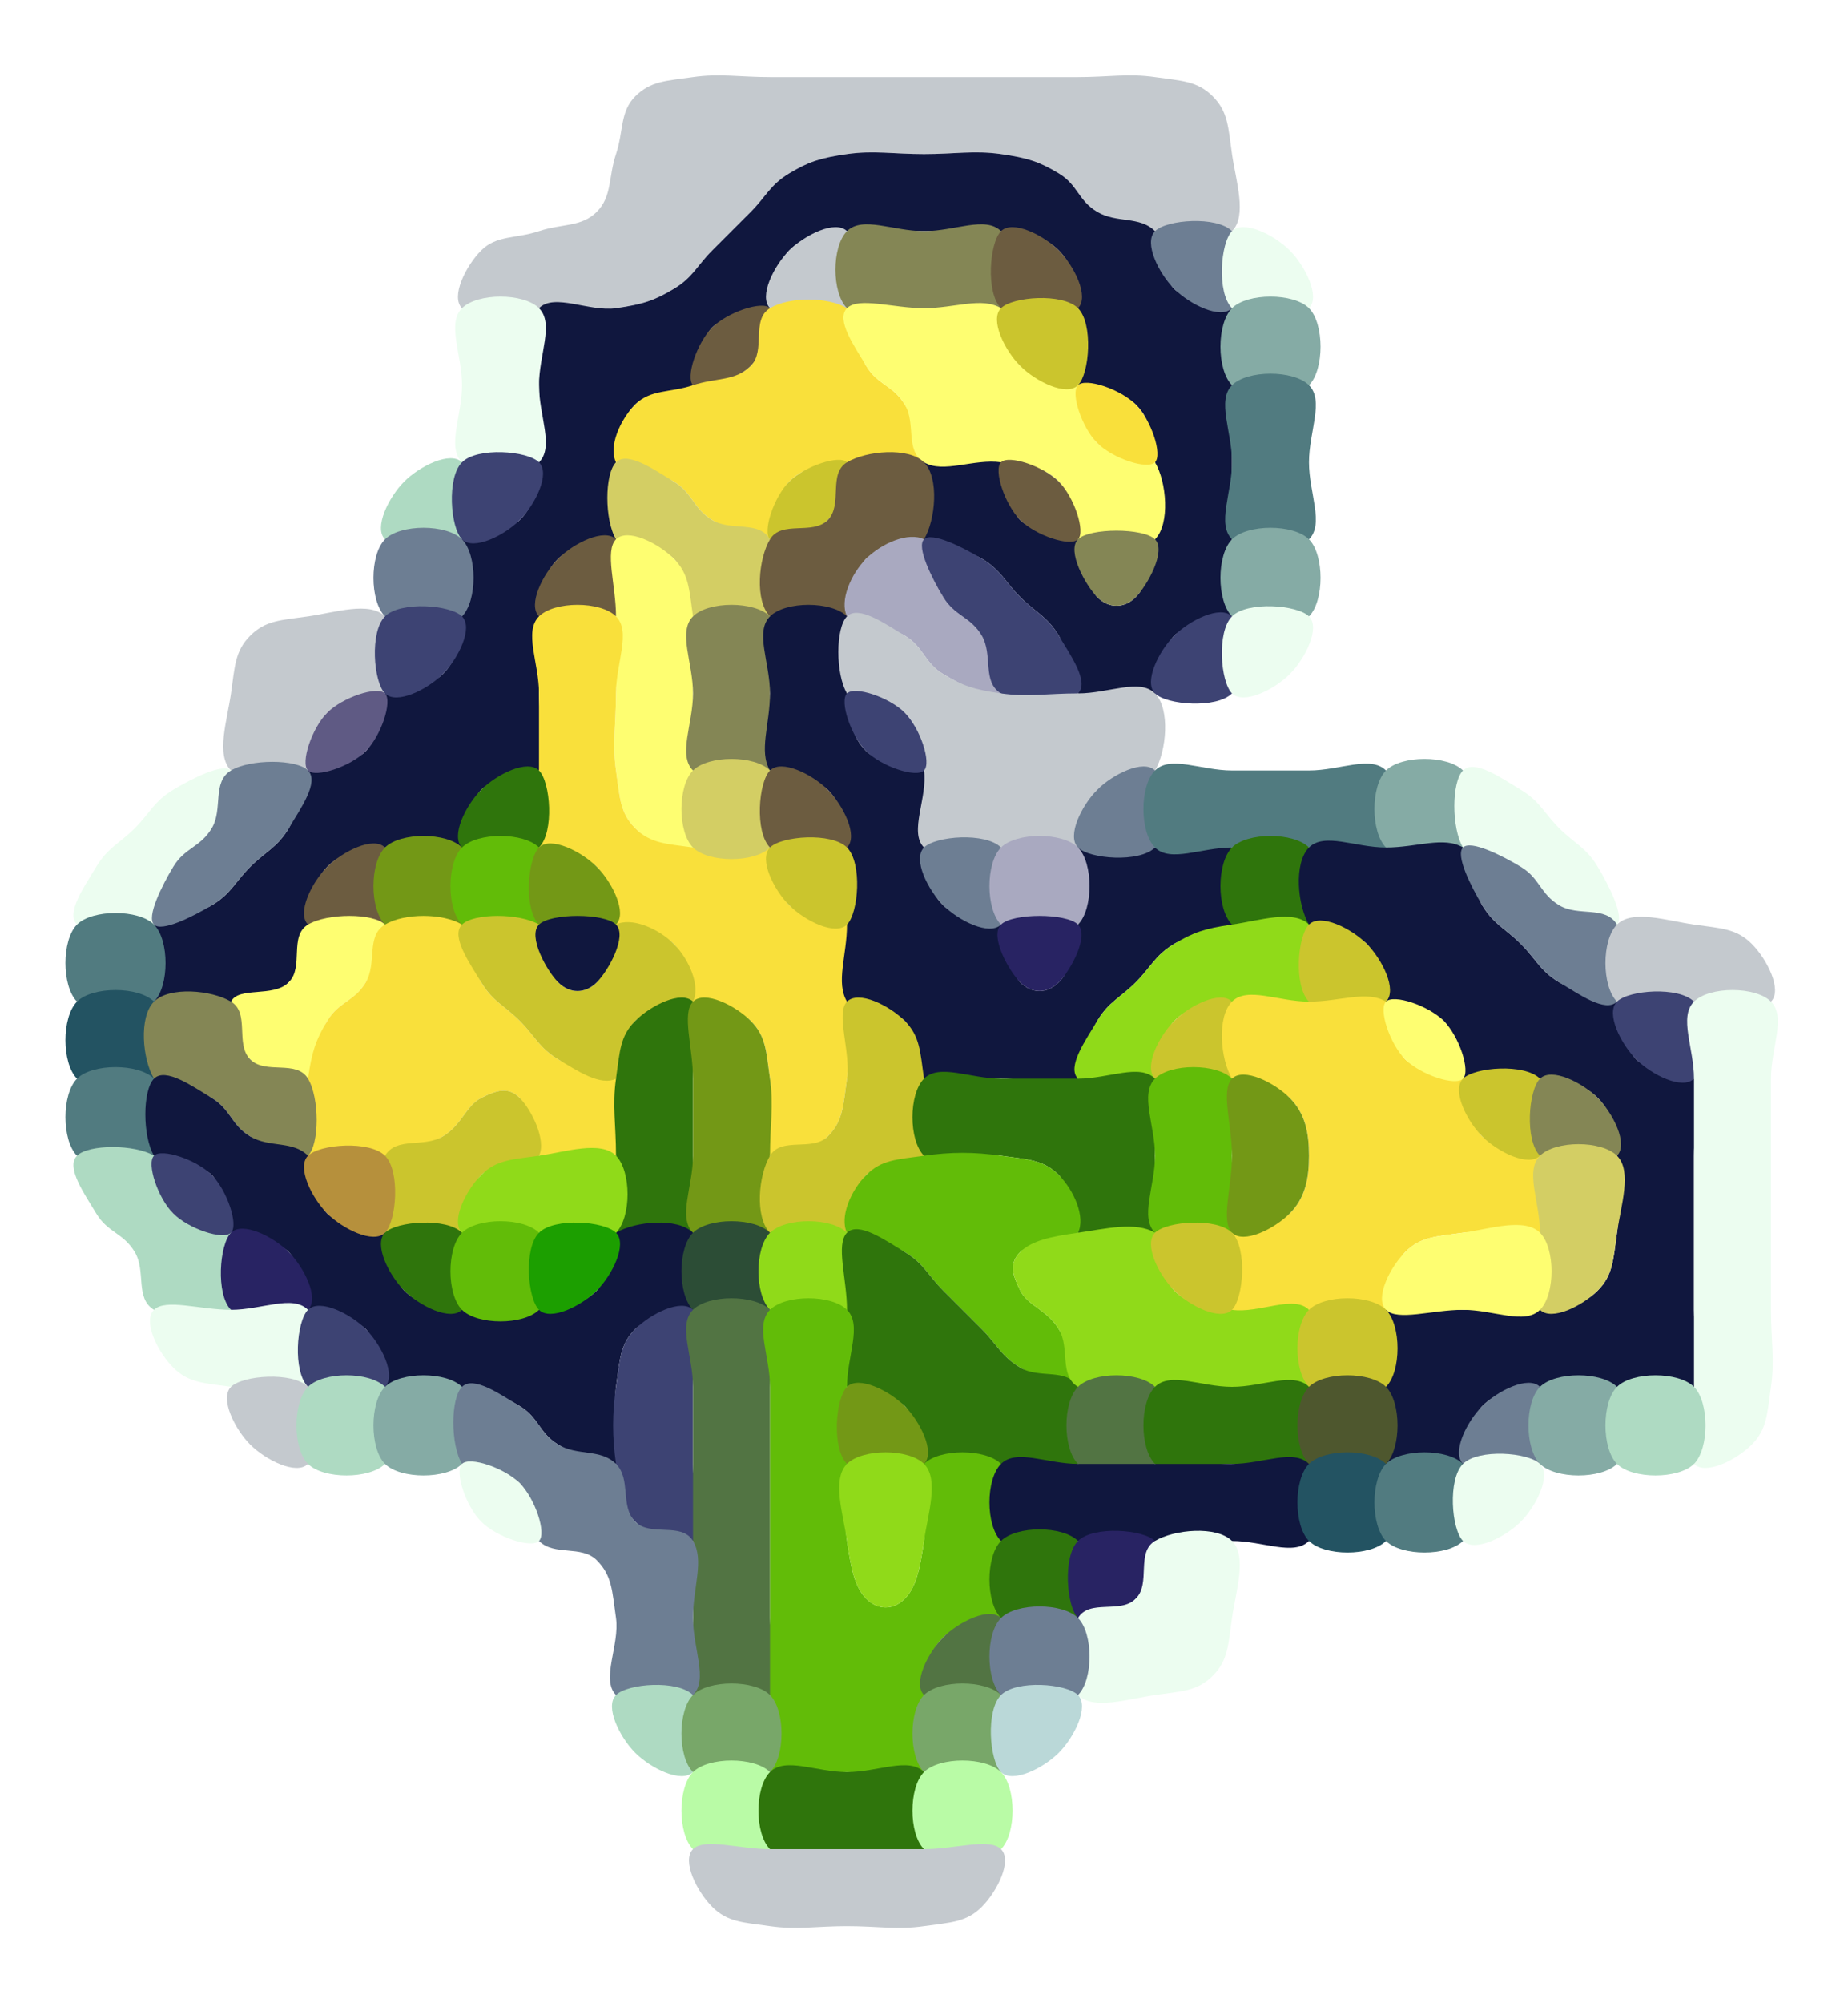 <svg version="1.1" baseProfile = "full" width = "24" height = "26" xmlns = "http://www.w3.org/2000/svg">
    <rect width="100%" height="100%" fill="#333333" stroke="none"/>
    <path d="M 0 0 C 0.2 -0.2 0.6 -3.49691e-08 1 0 C 1.4 0 1.6 -3.49691e-08 2 0 C 2.4 0 2.6 -3.49691e-08 3 0 C 3.4 0 3.6 -3.49691e-08 4 0 C 4.4 0 4.6 -3.49691e-08 5 0 C 5.4 0 5.6 -3.49691e-08 6 0 C 6.4 0 6.6 -3.49691e-08 7 0 C 7.4 0 7.6 -3.49691e-08 8 0 C 8.4 0 8.6 -3.49691e-08 9 0 C 9.4 0 9.6 -3.49691e-08 10 0 C 10.4 0 10.6 -3.49691e-08 11 0 C 11.4 0 11.6 -3.49691e-08 12 0 C 12.4 0 12.6 -3.49691e-08 13 0 C 13.4 0 13.6 -3.49691e-08 14 0 C 14.4 0 14.6 -3.49691e-08 15 0 C 15.4 0 15.6 -3.49691e-08 16 0 C 16.4 0 16.6 -3.49691e-08 17 0 C 17.4 0 17.6 -3.49691e-08 18 0 C 18.4 0 18.6 -3.49691e-08 19 0 C 19.4 0 19.6 -3.49691e-08 20 0 C 20.4 0 20.6 -3.49691e-08 21 0 C 21.4 0 21.6 -3.49691e-08 22 0 C 22.4 0 22.6 -3.49691e-08 23 0 C 23.4 0 23.8 -0.2 24 0 C 24.2 0.2 24 0.6 24 1 C 24 1.4 24 1.6 24 2 C 24 2.4 24 2.6 24 3 C 24 3.4 24 3.6 24 4 C 24 4.4 24 4.6 24 5 C 24 5.4 24 5.6 24 6 C 24 6.4 24 6.6 24 7 C 24 7.4 24 7.6 24 8 C 24 8.4 24 8.6 24 9 C 24 9.4 24 9.6 24 10 C 24 10.4 24 10.6 24 11 C 24 11.4 24 11.6 24 12 C 24 12.4 24 12.6 24 13 C 24 13.4 24 13.6 24 14 C 24 14.4 24 14.6 24 15 C 24 15.4 24 15.6 24 16 C 24 16.4 24 16.6 24 17 C 24 17.4 24 17.6 24 18 C 24 18.4 24 18.6 24 19 C 24 19.4 24 19.6 24 20 C 24 20.4 24 20.6 24 21 C 24 21.4 24 21.6 24 22 C 24 22.4 24 22.6 24 23 C 24 23.4 24 23.6 24 24 C 24 24.4 24 24.6 24 25 C 24 25.4 24.2 25.8 24 26 C 23.8 26.2 23.4 26 23 26 C 22.6 26 22.4 26 22 26 C 21.6 26 21.4 26 21 26 C 20.6 26 20.4 26 20 26 C 19.6 26 19.4 26 19 26 C 18.6 26 18.4 26 18 26 C 17.6 26 17.4 26 17 26 C 16.6 26 16.4 26 16 26 C 15.6 26 15.4 26 15 26 C 14.6 26 14.4 26 14 26 C 13.6 26 13.4 26 13 26 C 12.6 26 12.4 26 12 26 C 11.6 26 11.4 26 11 26 C 10.6 26 10.4 26 10 26 C 9.6 26 9.4 26 9 26 C 8.6 26 8.4 26 8 26 C 7.6 26 7.4 26 7 26 C 6.6 26 6.4 26 6 26 C 5.6 26 5.4 26 5 26 C 4.6 26 4.4 26 4 26 C 3.6 26 3.4 26 3 26 C 2.6 26 2.4 26 2 26 C 1.6 26 1.4 26 1 26 C 0.6 26 0.2 26.2 0 26 C -0.2 25.8 3.01992e-08 25.4 0 25 C -1.74846e-08 24.6 3.01992e-08 24.4 0 24 C -1.74846e-08 23.6 3.01992e-08 23.4 0 23 C -1.74846e-08 22.6 3.01992e-08 22.4 0 22 C -1.74846e-08 21.6 3.01992e-08 21.4 0 21 C -1.74846e-08 20.6 3.01992e-08 20.4 0 20 C -1.74846e-08 19.6 3.01992e-08 19.4 0 19 C -1.74846e-08 18.6 3.01992e-08 18.4 0 18 C -1.74846e-08 17.6 3.01992e-08 17.4 0 17 C -1.74846e-08 16.6 3.01992e-08 16.4 0 16 C -1.74846e-08 15.6 3.01992e-08 15.4 0 15 C -1.74846e-08 14.6 3.01992e-08 14.4 0 14 C -1.74846e-08 13.6 3.01992e-08 13.4 0 13 C -1.74846e-08 12.6 3.01992e-08 12.4 0 12 C -1.74846e-08 11.6 3.01992e-08 11.4 0 11 C -1.74846e-08 10.6 3.01992e-08 10.4 0 10 C -1.74846e-08 9.6 3.01992e-08 9.4 0 9 C -1.74846e-08 8.6 3.01992e-08 8.4 0 8 C -1.74846e-08 7.6 3.01992e-08 7.4 0 7 C -1.74846e-08 6.6 3.01992e-08 6.4 0 6 C -1.74846e-08 5.6 3.01992e-08 5.4 0 5 C -1.74846e-08 4.6 3.01992e-08 4.4 0 4 C -1.74846e-08 3.6 3.01992e-08 3.4 0 3 C -1.74846e-08 2.6 3.01992e-08 2.4 0 2 C -1.74846e-08 1.6 3.01992e-08 1.4 0 1 C -1.74846e-08 0.6 -0.2 0.2 0 0 " fill = "rgb(255, 255, 255)" stroke = "rgb(255, 255, 255)" stroke-width = "0"/>
    <path d="M 8.25 1.25 C 8.45 1.05 8.65 1.05 9 1 C 9.35 0.95 9.6 1 10 1 C 10.4 1 10.6 1 11 1 C 11.4 1 11.6 1 12 1 C 12.4 1 12.6 1 13 1 C 13.4 1 13.6 1 14 1 C 14.4 1 14.65 0.95 15 1 C 15.35 1.05 15.55 1.05 15.75 1.25 C 15.95 1.45 15.95 1.65 16 2 C 16.05 2.35 16.2 2.8 16 3 C 15.8 3.2 15.35 3.05 15 3 C 14.65 2.95 14.5 2.9 14.25 2.75 C 14 2.6 14 2.4 13.75 2.25 C 13.5 2.1 13.35 2.05 13 2 C 12.65 1.95 12.4 2 12 2 C 11.6 2 11.35 1.95 11 2 C 10.65 2.05 10.5 2.1 10.25 2.25 C 10 2.4 9.95 2.55 9.75 2.75 C 9.55 2.95 9.45 3.05 9.25 3.25 C 9.05 3.45 9 3.6 8.75 3.75 C 8.5 3.9 8.35 3.95 8 4 C 7.65 4.05 7.4 4 7 4 C 6.6 4 6.15 4.15 6 4 C 5.85 3.85 6.05 3.45 6.25 3.25 C 6.45 3.05 6.7 3.1 7 3 C 7.3 2.9 7.55 2.95 7.75 2.75 C 7.95 2.55 7.9 2.3 8 2 C 8.1 1.7 8.05 1.45 8.25 1.25 " fill = "rgb(196, 201, 206)" stroke = "rgb(196, 201, 206)" stroke-width = "0"/>
    <path d="M 10.25 2.25 C 10.5 2.1 10.65 2.05 11 2 C 11.35 1.95 11.6 2 12 2 C 12.4 2 12.65 1.95 13 2 C 13.35 2.05 13.5 2.1 13.75 2.25 C 14 2.4 14 2.6 14.25 2.75 C 14.5 2.9 14.8 2.8 15 3 C 15.2 3.2 15.05 3.55 15.25 3.75 C 15.45 3.95 15.85 3.75 16 4 C 16.15 4.25 16 4.6 16 5 C 16 5.4 16 5.6 16 6 C 16 6.4 16 6.6 16 7 C 16 7.4 16.15 7.75 16 8 C 15.85 8.25 15.45 8.05 15.25 8.25 C 15.05 8.45 15.25 8.85 15 9 C 14.75 9.15 14.25 9.15 14 9 C 13.75 8.85 13.9 8.5 13.75 8.25 C 13.6 8 13.45 7.95 13.25 7.75 C 13.05 7.55 13 7.4 12.75 7.25 C 12.5 7.1 12.15 7.25 12 7 C 11.85 6.75 11.8 6.2 12 6 C 12.2 5.8 12.75 5.85 13 6 C 13.25 6.15 13.05 6.55 13.25 6.75 C 13.45 6.95 13.8 6.8 14 7 C 14.2 7.2 14.1 7.6 14.25 7.75 C 14.4 7.9 14.6 7.9 14.75 7.75 C 14.9 7.6 14.95 7.35 15 7 C 15.05 6.65 15.05 6.35 15 6 C 14.95 5.65 14.95 5.45 14.75 5.25 C 14.55 5.05 14.15 5.25 14 5 C 13.85 4.75 14.05 4.35 14 4 C 13.95 3.65 13.95 3.45 13.75 3.25 C 13.55 3.05 13.35 3.05 13 3 C 12.65 2.95 12.4 3 12 3 C 11.6 3 11.35 2.95 11 3 C 10.65 3.05 10.45 3.05 10.25 3.25 C 10.05 3.45 10.2 3.8 10 4 C 9.8 4.2 9.45 4.05 9.25 4.25 C 9.05 4.45 9.2 4.8 9 5 C 8.8 5.2 8.45 5.05 8.25 5.25 C 8.05 5.45 8.05 5.65 8 6 C 7.95 6.35 8.15 6.75 8 7 C 7.85 7.25 7.45 7.05 7.25 7.25 C 7.05 7.45 7.05 7.65 7 8 C 6.95 8.35 7 8.6 7 9 C 7 9.4 7.15 9.75 7 10 C 6.85 10.25 6.45 10.05 6.25 10.25 C 6.05 10.45 6.25 10.85 6 11 C 5.75 11.15 5.35 10.95 5 11 C 4.65 11.05 4.45 11.05 4.25 11.25 C 4.05 11.45 4.1 11.7 4 12 C 3.9 12.3 3.95 12.55 3.75 12.75 C 3.55 12.95 3.35 12.95 3 13 C 2.65 13.05 2.2 13.2 2 13 C 1.8 12.8 1.85 12.25 2 12 C 2.15 11.75 2.5 11.9 2.75 11.75 C 3 11.6 3.05 11.45 3.25 11.25 C 3.45 11.05 3.6 11 3.75 10.75 C 3.9 10.5 3.8 10.2 4 10 C 4.2 9.8 4.55 9.95 4.75 9.75 C 4.95 9.55 4.8 9.2 5 9 C 5.2 8.8 5.55 8.95 5.75 8.75 C 5.95 8.55 5.95 8.35 6 8 C 6.05 7.65 5.85 7.25 6 7 C 6.15 6.75 6.55 6.95 6.75 6.75 C 6.95 6.55 6.95 6.35 7 6 C 7.05 5.65 7 5.4 7 5 C 7 4.6 6.8 4.2 7 4 C 7.2 3.8 7.65 4.05 8 4 C 8.35 3.95 8.5 3.9 8.75 3.75 C 9 3.6 9.05 3.45 9.25 3.25 C 9.45 3.05 9.55 2.95 9.75 2.75 C 9.95 2.55 10 2.4 10.25 2.25 " fill = "rgb(16, 23, 62)" stroke = "rgb(16, 23, 62)" stroke-width = "0"/>
    <path d="M 10.25 3.25 C 10.45 3.05 10.85 2.85 11 3 C 11.15 3.15 11.2 3.8 11 4 C 10.8 4.2 10.15 4.15 10 4 C 9.85 3.85 10.05 3.45 10.25 3.25 " fill = "rgb(196, 201, 206)" stroke = "rgb(196, 201, 206)" stroke-width = "0"/>
    <path d="M 11 3 C 11.2 2.8 11.6 3 12 3 C 12.4 3 12.8 2.8 13 3 C 13.2 3.2 13.2 3.8 13 4 C 12.8 4.2 12.4 4 12 4 C 11.6 4 11.2 4.2 11 4 C 10.8 3.8 10.8 3.2 11 3 " fill = "rgb(132, 134, 85)" stroke = "rgb(132, 134, 85)" stroke-width = "0"/>
    <path d="M 13 3 C 13.15 2.85 13.55 3.05 13.75 3.25 C 13.95 3.45 14.15 3.85 14 4 C 13.85 4.15 13.2 4.2 13 4 C 12.8 3.8 12.85 3.15 13 3 " fill = "rgb(108, 92, 64)" stroke = "rgb(108, 92, 64)" stroke-width = "0"/>
    <path d="M 15 3 C 15.15 2.85 15.8 2.8 16 3 C 16.2 3.2 16.15 3.85 16 4 C 15.85 4.15 15.45 3.95 15.25 3.75 C 15.05 3.55 14.85 3.15 15 3 " fill = "rgb(109, 126, 147)" stroke = "rgb(109, 126, 147)" stroke-width = "0"/>
    <path d="M 16 3 C 16.15 2.85 16.55 3.05 16.75 3.25 C 16.95 3.45 17.15 3.85 17 4 C 16.85 4.15 16.2 4.2 16 4 C 15.8 3.8 15.85 3.15 16 3 " fill = "rgb(236, 253, 240)" stroke = "rgb(236, 253, 240)" stroke-width = "0"/>
    <path d="M 6 4 C 6.2 3.8 6.8 3.8 7 4 C 7.2 4.2 7 4.6 7 5 C 7 5.4 7.2 5.8 7 6 C 6.8 6.2 6.2 6.2 6 6 C 5.8 5.8 6 5.4 6 5 C 6 4.6 5.8 4.2 6 4 " fill = "rgb(236, 253, 240)" stroke = "rgb(236, 253, 240)" stroke-width = "0"/>
    <path d="M 9.25 4.25 C 9.45 4.05 9.9 3.9 10 4 C 10.1 4.1 9.95 4.55 9.75 4.75 C 9.55 4.95 9.1 5.1 9 5 C 8.9 4.9 9.05 4.45 9.25 4.25 " fill = "rgb(108, 92, 64)" stroke = "rgb(108, 92, 64)" stroke-width = "0"/>
    <path d="M 10 4 C 10.25 3.85 10.75 3.85 11 4 C 11.25 4.15 11.1 4.5 11.25 4.75 C 11.4 5 11.6 5 11.75 5.25 C 11.9 5.5 12.15 5.85 12 6 C 11.85 6.15 11.35 5.95 11 6 C 10.65 6.05 10.45 6.05 10.25 6.25 C 10.05 6.45 10.2 6.9 10 7 C 9.8 7.1 9.5 6.9 9.25 6.75 C 9 6.6 9 6.4 8.75 6.25 C 8.5 6.1 8.1 6.2 8 6 C 7.9 5.8 8.05 5.45 8.25 5.25 C 8.45 5.05 8.7 5.1 9 5 C 9.3 4.9 9.55 4.95 9.75 4.75 C 9.95 4.55 9.75 4.15 10 4 " fill = "rgb(249, 224, 59)" stroke = "rgb(249, 224, 59)" stroke-width = "0"/>
    <path d="M 11 4 C 11.15 3.85 11.6 4 12 4 C 12.4 4 12.75 3.85 13 4 C 13.25 4.15 13.05 4.55 13.25 4.75 C 13.45 4.95 13.8 4.8 14 5 C 14.2 5.2 14.05 5.55 14.25 5.75 C 14.45 5.95 14.85 5.75 15 6 C 15.15 6.25 15.2 6.8 15 7 C 14.8 7.2 14.25 7.15 14 7 C 13.75 6.85 13.95 6.45 13.75 6.25 C 13.55 6.05 13.35 6.05 13 6 C 12.65 5.95 12.25 6.15 12 6 C 11.75 5.85 11.9 5.5 11.75 5.25 C 11.6 5 11.4 5 11.25 4.75 C 11.1 4.5 10.85 4.15 11 4 " fill = "rgb(254, 254, 113)" stroke = "rgb(254, 254, 113)" stroke-width = "0"/>
    <path d="M 13 4 C 13.15 3.85 13.8 3.8 14 4 C 14.2 4.2 14.15 4.85 14 5 C 13.85 5.15 13.45 4.95 13.25 4.75 C 13.05 4.55 12.85 4.15 13 4 " fill = "rgb(203, 197, 45)" stroke = "rgb(203, 197, 45)" stroke-width = "0"/>
    <path d="M 16 4 C 16.2 3.8 16.8 3.8 17 4 C 17.2 4.2 17.2 4.8 17 5 C 16.8 5.2 16.2 5.2 16 5 C 15.8 4.8 15.8 4.2 16 4 " fill = "rgb(133, 171, 165)" stroke = "rgb(133, 171, 165)" stroke-width = "0"/>
    <path d="M 14 5 C 14.1 4.9 14.55 5.05 14.75 5.25 C 14.95 5.45 15.1 5.9 15 6 C 14.9 6.1 14.45 5.95 14.25 5.75 C 14.05 5.55 13.9 5.1 14 5 " fill = "rgb(249, 224, 59)" stroke = "rgb(249, 224, 59)" stroke-width = "0"/>
    <path d="M 16 5 C 16.2 4.8 16.8 4.8 17 5 C 17.2 5.2 17 5.6 17 6 C 17 6.4 17.2 6.8 17 7 C 16.8 7.2 16.2 7.2 16 7 C 15.8 6.8 16 6.4 16 6 C 16 5.6 15.8 5.2 16 5 " fill = "rgb(81, 123, 128)" stroke = "rgb(81, 123, 128)" stroke-width = "0"/>
    <path d="M 5.25 6.25 C 5.45 6.05 5.85 5.85 6 6 C 6.15 6.15 6.2 6.8 6 7 C 5.8 7.2 5.15 7.15 5 7 C 4.85 6.85 5.05 6.45 5.25 6.25 " fill = "rgb(174, 218, 194)" stroke = "rgb(174, 218, 194)" stroke-width = "0"/>
    <path d="M 6 6 C 6.2 5.8 6.85 5.85 7 6 C 7.15 6.15 6.95 6.55 6.75 6.75 C 6.55 6.95 6.15 7.15 6 7 C 5.85 6.85 5.8 6.2 6 6 " fill = "rgb(61, 67, 115)" stroke = "rgb(61, 67, 115)" stroke-width = "0"/>
    <path d="M 8 6 C 8.15 5.85 8.5 6.1 8.75 6.25 C 9 6.4 9 6.6 9.25 6.75 C 9.5 6.9 9.85 6.75 10 7 C 10.15 7.25 10.2 7.8 10 8 C 9.8 8.2 9.25 8.15 9 8 C 8.75 7.85 8.95 7.45 8.75 7.25 C 8.55 7.05 8.15 7.25 8 7 C 7.85 6.75 7.85 6.15 8 6 " fill = "rgb(211, 206, 100)" stroke = "rgb(211, 206, 100)" stroke-width = "0"/>
    <path d="M 10.25 6.25 C 10.45 6.05 10.9 5.9 11 6 C 11.1 6.1 10.95 6.55 10.75 6.75 C 10.55 6.95 10.1 7.1 10 7 C 9.9 6.9 10.05 6.45 10.25 6.25 " fill = "rgb(203, 197, 45)" stroke = "rgb(203, 197, 45)" stroke-width = "0"/>
    <path d="M 11 6 C 11.25 5.85 11.8 5.8 12 6 C 12.2 6.2 12.15 6.75 12 7 C 11.85 7.25 11.45 7.05 11.25 7.25 C 11.05 7.45 11.25 7.85 11 8 C 10.75 8.15 10.2 8.2 10 8 C 9.8 7.8 9.85 7.25 10 7 C 10.15 6.75 10.55 6.95 10.75 6.75 C 10.95 6.55 10.75 6.15 11 6 " fill = "rgb(108, 92, 64)" stroke = "rgb(108, 92, 64)" stroke-width = "0"/>
    <path d="M 13 6 C 13.1 5.9 13.55 6.05 13.75 6.25 C 13.95 6.45 14.1 6.9 14 7 C 13.9 7.1 13.45 6.95 13.25 6.75 C 13.05 6.55 12.9 6.1 13 6 " fill = "rgb(108, 92, 64)" stroke = "rgb(108, 92, 64)" stroke-width = "0"/>
    <path d="M 5 7 C 5.2 6.8 5.8 6.8 6 7 C 6.2 7.2 6.2 7.8 6 8 C 5.8 8.2 5.2 8.2 5 8 C 4.8 7.8 4.8 7.2 5 7 " fill = "rgb(109, 126, 147)" stroke = "rgb(109, 126, 147)" stroke-width = "0"/>
    <path d="M 7.25 7.25 C 7.45 7.05 7.85 6.85 8 7 C 8.15 7.15 8.2 7.8 8 8 C 7.8 8.2 7.15 8.15 7 8 C 6.85 7.85 7.05 7.45 7.25 7.25 " fill = "rgb(108, 92, 64)" stroke = "rgb(108, 92, 64)" stroke-width = "0"/>
    <path d="M 8 7 C 8.15 6.85 8.55 7.05 8.75 7.25 C 8.95 7.45 8.95 7.65 9 8 C 9.05 8.35 9 8.6 9 9 C 9 9.4 9 9.6 9 10 C 9 10.4 9.15 10.85 9 11 C 8.85 11.15 8.45 10.95 8.25 10.75 C 8.05 10.55 8.05 10.35 8 10 C 7.95 9.65 8 9.4 8 9 C 8 8.6 8 8.4 8 8 C 8 7.6 7.85 7.15 8 7 " fill = "rgb(254, 254, 113)" stroke = "rgb(254, 254, 113)" stroke-width = "0"/>
    <path d="M 11.25 7.25 C 11.45 7.05 11.8 6.9 12 7 C 12.2 7.1 12.1 7.5 12.25 7.75 C 12.4 8 12.6 8 12.75 8.25 C 12.9 8.5 13.1 8.9 13 9 C 12.9 9.1 12.5 8.9 12.25 8.75 C 12 8.6 12 8.4 11.75 8.25 C 11.5 8.1 11.1 8.2 11 8 C 10.9 7.8 11.05 7.45 11.25 7.25 " fill = "rgb(169, 169, 192)" stroke = "rgb(169, 169, 192)" stroke-width = "0"/>
    <path d="M 12 7 C 12.1 6.9 12.5 7.1 12.75 7.25 C 13 7.4 13.05 7.55 13.25 7.75 C 13.45 7.95 13.6 8 13.75 8.25 C 13.9 8.5 14.15 8.85 14 9 C 13.85 9.15 13.25 9.15 13 9 C 12.75 8.85 12.9 8.5 12.75 8.25 C 12.6 8 12.4 8 12.25 7.75 C 12.1 7.5 11.9 7.1 12 7 " fill = "rgb(61, 67, 115)" stroke = "rgb(61, 67, 115)" stroke-width = "0"/>
    <path d="M 14 7 C 14.15 6.85 14.85 6.85 15 7 C 15.15 7.15 14.9 7.6 14.75 7.75 C 14.6 7.9 14.4 7.9 14.25 7.75 C 14.1 7.6 13.85 7.15 14 7 " fill = "rgb(132, 134, 85)" stroke = "rgb(132, 134, 85)" stroke-width = "0"/>
    <path d="M 16 7 C 16.2 6.8 16.8 6.8 17 7 C 17.2 7.2 17.2 7.8 17 8 C 16.8 8.2 16.2 8.2 16 8 C 15.8 7.8 15.8 7.2 16 7 " fill = "rgb(133, 171, 165)" stroke = "rgb(133, 171, 165)" stroke-width = "0"/>
    <path d="M 3.25 8.25 C 3.45 8.05 3.65 8.05 4 8 C 4.35 7.95 4.8 7.8 5 8 C 5.2 8.2 5.15 8.75 5 9 C 4.85 9.25 4.45 9.05 4.25 9.25 C 4.05 9.45 4.25 9.85 4 10 C 3.75 10.15 3.2 10.2 3 10 C 2.8 9.8 2.95 9.35 3 9 C 3.05 8.65 3.05 8.45 3.25 8.25 " fill = "rgb(196, 201, 206)" stroke = "rgb(196, 201, 206)" stroke-width = "0"/>
    <path d="M 5 8 C 5.2 7.8 5.85 7.85 6 8 C 6.15 8.15 5.95 8.55 5.75 8.75 C 5.55 8.95 5.15 9.15 5 9 C 4.85 8.85 4.8 8.2 5 8 " fill = "rgb(61, 67, 115)" stroke = "rgb(61, 67, 115)" stroke-width = "0"/>
    <path d="M 7 8 C 7.2 7.8 7.8 7.8 8 8 C 8.2 8.2 8 8.6 8 9 C 8 9.4 7.95 9.65 8 10 C 8.05 10.35 8.05 10.55 8.25 10.75 C 8.45 10.95 8.65 10.95 9 11 C 9.35 11.05 9.75 10.85 10 11 C 10.25 11.15 10.05 11.55 10.25 11.75 C 10.45 11.95 10.85 11.75 11 12 C 11.15 12.25 11 12.6 11 13 C 11 13.4 11.05 13.65 11 14 C 10.95 14.35 10.95 14.55 10.75 14.75 C 10.55 14.95 10.15 15.15 10 15 C 9.85 14.85 10.05 14.35 10 14 C 9.95 13.65 9.95 13.45 9.75 13.25 C 9.55 13.05 9.2 13.2 9 13 C 8.8 12.8 8.95 12.45 8.75 12.25 C 8.55 12.05 8.2 12.2 8 12 C 7.8 11.8 7.95 11.45 7.75 11.25 C 7.55 11.05 7.15 11.25 7 11 C 6.85 10.75 7 10.4 7 10 C 7 9.6 7 9.4 7 9 C 7 8.6 6.8 8.2 7 8 " fill = "rgb(249, 224, 59)" stroke = "rgb(249, 224, 59)" stroke-width = "0"/>
    <path d="M 9 8 C 9.2 7.8 9.8 7.8 10 8 C 10.2 8.2 10 8.6 10 9 C 10 9.4 10.2 9.8 10 10 C 9.8 10.2 9.2 10.2 9 10 C 8.8 9.8 9 9.4 9 9 C 9 8.6 8.8 8.2 9 8 " fill = "rgb(132, 134, 85)" stroke = "rgb(132, 134, 85)" stroke-width = "0"/>
    <path d="M 10 8 C 10.2 7.8 10.8 7.8 11 8 C 11.2 8.2 10.95 8.65 11 9 C 11.05 9.35 11.05 9.55 11.25 9.75 C 11.45 9.95 11.85 9.75 12 10 C 12.15 10.25 11.95 10.65 12 11 C 12.05 11.35 12.05 11.55 12.25 11.75 C 12.45 11.95 12.8 11.8 13 12 C 13.2 12.2 13.1 12.6 13.25 12.75 C 13.4 12.9 13.6 12.9 13.75 12.75 C 13.9 12.6 13.95 12.35 14 12 C 14.05 11.65 13.8 11.2 14 11 C 14.2 10.8 14.6 11 15 11 C 15.4 11 15.8 10.8 16 11 C 16.2 11.2 16.15 11.75 16 12 C 15.85 12.25 15.5 12.1 15.25 12.25 C 15 12.4 14.95 12.55 14.75 12.75 C 14.55 12.95 14.4 13 14.25 13.25 C 14.1 13.5 14.25 13.85 14 14 C 13.75 14.15 13.4 14 13 14 C 12.6 14 12.25 14.15 12 14 C 11.75 13.85 11.95 13.45 11.75 13.25 C 11.55 13.05 11.15 13.25 11 13 C 10.85 12.75 11 12.4 11 12 C 11 11.6 11.05 11.35 11 11 C 10.95 10.65 10.95 10.45 10.75 10.25 C 10.55 10.05 10.15 10.25 10 10 C 9.85 9.75 10 9.4 10 9 C 10 8.6 9.8 8.2 10 8 " fill = "rgb(16, 23, 62)" stroke = "rgb(16, 23, 62)" stroke-width = "0"/>
    <path d="M 11 8 C 11.15 7.85 11.5 8.1 11.75 8.25 C 12 8.4 12 8.6 12.25 8.75 C 12.5 8.9 12.65 8.95 13 9 C 13.35 9.05 13.6 9 14 9 C 14.4 9 14.8 8.8 15 9 C 15.2 9.2 15.15 9.75 15 10 C 14.85 10.25 14.45 10.05 14.25 10.25 C 14.05 10.45 14.25 10.85 14 11 C 13.75 11.15 13.4 11 13 11 C 12.6 11 12.2 11.2 12 11 C 11.8 10.8 12.05 10.35 12 10 C 11.95 9.65 11.95 9.45 11.75 9.25 C 11.55 9.05 11.15 9.25 11 9 C 10.85 8.75 10.85 8.15 11 8 " fill = "rgb(196, 201, 206)" stroke = "rgb(196, 201, 206)" stroke-width = "0"/>
    <path d="M 15.25 8.25 C 15.45 8.05 15.85 7.85 16 8 C 16.15 8.15 16.2 8.8 16 9 C 15.8 9.2 15.15 9.15 15 9 C 14.85 8.85 15.05 8.45 15.25 8.25 " fill = "rgb(61, 67, 115)" stroke = "rgb(61, 67, 115)" stroke-width = "0"/>
    <path d="M 16 8 C 16.2 7.8 16.85 7.85 17 8 C 17.15 8.15 16.95 8.55 16.75 8.75 C 16.55 8.95 16.15 9.15 16 9 C 15.85 8.85 15.8 8.2 16 8 " fill = "rgb(236, 253, 240)" stroke = "rgb(236, 253, 240)" stroke-width = "0"/>
    <path d="M 4.25 9.25 C 4.45 9.05 4.9 8.9 5 9 C 5.1 9.1 4.95 9.55 4.75 9.75 C 4.55 9.95 4.1 10.1 4 10 C 3.9 9.9 4.05 9.45 4.25 9.25 " fill = "rgb(95, 90, 132)" stroke = "rgb(95, 90, 132)" stroke-width = "0"/>
    <path d="M 11 9 C 11.1 8.9 11.55 9.05 11.75 9.25 C 11.95 9.45 12.1 9.9 12 10 C 11.9 10.1 11.45 9.95 11.25 9.75 C 11.05 9.55 10.9 9.1 11 9 " fill = "rgb(61, 67, 115)" stroke = "rgb(61, 67, 115)" stroke-width = "0"/>
    <path d="M 2.25 10.25 C 2.5 10.1 2.9 9.9 3 10 C 3.1 10.1 2.9 10.5 2.75 10.75 C 2.6 11 2.4 11 2.25 11.25 C 2.1 11.5 2.25 11.85 2 12 C 1.75 12.15 1.15 12.15 1 12 C 0.85 11.85 1.1 11.5 1.25 11.25 C 1.4 11 1.55 10.95 1.75 10.75 C 1.95 10.55 2 10.4 2.25 10.25 " fill = "rgb(236, 253, 240)" stroke = "rgb(236, 253, 240)" stroke-width = "0"/>
    <path d="M 3 10 C 3.25 9.85 3.85 9.85 4 10 C 4.15 10.15 3.9 10.5 3.75 10.75 C 3.6 11 3.45 11.05 3.25 11.25 C 3.05 11.45 3 11.6 2.75 11.75 C 2.5 11.9 2.1 12.1 2 12 C 1.9 11.9 2.1 11.5 2.25 11.25 C 2.4 11 2.6 11 2.75 10.75 C 2.9 10.5 2.75 10.15 3 10 " fill = "rgb(109, 126, 147)" stroke = "rgb(109, 126, 147)" stroke-width = "0"/>
    <path d="M 6.25 10.25 C 6.45 10.05 6.85 9.85 7 10 C 7.15 10.15 7.2 10.8 7 11 C 6.8 11.2 6.15 11.15 6 11 C 5.85 10.85 6.05 10.45 6.25 10.25 " fill = "rgb(47, 117, 12)" stroke = "rgb(47, 117, 12)" stroke-width = "0"/>
    <path d="M 9 10 C 9.2 9.8 9.8 9.8 10 10 C 10.2 10.2 10.2 10.8 10 11 C 9.8 11.2 9.2 11.2 9 11 C 8.8 10.8 8.8 10.2 9 10 " fill = "rgb(211, 206, 100)" stroke = "rgb(211, 206, 100)" stroke-width = "0"/>
    <path d="M 10 10 C 10.15 9.85 10.55 10.05 10.75 10.25 C 10.95 10.45 11.15 10.85 11 11 C 10.85 11.15 10.2 11.2 10 11 C 9.8 10.8 9.85 10.15 10 10 " fill = "rgb(108, 92, 64)" stroke = "rgb(108, 92, 64)" stroke-width = "0"/>
    <path d="M 14.25 10.25 C 14.45 10.05 14.85 9.85 15 10 C 15.15 10.15 15.2 10.8 15 11 C 14.8 11.2 14.15 11.15 14 11 C 13.85 10.85 14.05 10.45 14.25 10.25 " fill = "rgb(109, 126, 147)" stroke = "rgb(109, 126, 147)" stroke-width = "0"/>
    <path d="M 15 10 C 15.2 9.8 15.6 10 16 10 C 16.4 10 16.6 10 17 10 C 17.4 10 17.8 9.8 18 10 C 18.2 10.2 18.2 10.8 18 11 C 17.8 11.2 17.4 11 17 11 C 16.6 11 16.4 11 16 11 C 15.6 11 15.2 11.2 15 11 C 14.8 10.8 14.8 10.2 15 10 " fill = "rgb(81, 123, 128)" stroke = "rgb(81, 123, 128)" stroke-width = "0"/>
    <path d="M 18 10 C 18.2 9.8 18.8 9.8 19 10 C 19.2 10.2 19.2 10.8 19 11 C 18.8 11.2 18.2 11.2 18 11 C 17.8 10.8 17.8 10.2 18 10 " fill = "rgb(133, 171, 165)" stroke = "rgb(133, 171, 165)" stroke-width = "0"/>
    <path d="M 19 10 C 19.15 9.85 19.5 10.1 19.75 10.25 C 20 10.4 20.05 10.55 20.25 10.75 C 20.45 10.95 20.6 11 20.75 11.25 C 20.9 11.5 21.1 11.9 21 12 C 20.9 12.1 20.5 11.9 20.25 11.75 C 20 11.6 20 11.4 19.75 11.25 C 19.5 11.1 19.15 11.25 19 11 C 18.85 10.75 18.85 10.15 19 10 " fill = "rgb(236, 253, 240)" stroke = "rgb(236, 253, 240)" stroke-width = "0"/>
    <path d="M 4.25 11.25 C 4.45 11.05 4.85 10.85 5 11 C 5.15 11.15 5.2 11.8 5 12 C 4.8 12.2 4.15 12.15 4 12 C 3.85 11.85 4.05 11.45 4.25 11.25 " fill = "rgb(108, 92, 64)" stroke = "rgb(108, 92, 64)" stroke-width = "0"/>
    <path d="M 5 11 C 5.2 10.8 5.8 10.8 6 11 C 6.2 11.2 6.2 11.8 6 12 C 5.8 12.2 5.2 12.2 5 12 C 4.8 11.8 4.8 11.2 5 11 " fill = "rgb(115, 152, 22)" stroke = "rgb(115, 152, 22)" stroke-width = "0"/>
    <path d="M 6 11 C 6.2 10.8 6.8 10.8 7 11 C 7.2 11.2 7.2 11.8 7 12 C 6.8 12.2 6.2 12.2 6 12 C 5.8 11.8 5.8 11.2 6 11 " fill = "rgb(98, 188, 8)" stroke = "rgb(98, 188, 8)" stroke-width = "0"/>
    <path d="M 7 11 C 7.15 10.85 7.55 11.05 7.75 11.25 C 7.95 11.45 8.15 11.85 8 12 C 7.85 12.15 7.2 12.2 7 12 C 6.8 11.8 6.85 11.15 7 11 " fill = "rgb(115, 152, 22)" stroke = "rgb(115, 152, 22)" stroke-width = "0"/>
    <path d="M 10 11 C 10.15 10.85 10.8 10.8 11 11 C 11.2 11.2 11.15 11.85 11 12 C 10.85 12.15 10.45 11.95 10.25 11.75 C 10.05 11.55 9.85 11.15 10 11 " fill = "rgb(203, 197, 45)" stroke = "rgb(203, 197, 45)" stroke-width = "0"/>
    <path d="M 12 11 C 12.15 10.85 12.8 10.8 13 11 C 13.2 11.2 13.15 11.85 13 12 C 12.85 12.15 12.45 11.95 12.25 11.75 C 12.05 11.55 11.85 11.15 12 11 " fill = "rgb(109, 126, 147)" stroke = "rgb(109, 126, 147)" stroke-width = "0"/>
    <path d="M 13 11 C 13.2 10.8 13.8 10.8 14 11 C 14.2 11.2 14.2 11.8 14 12 C 13.8 12.2 13.2 12.2 13 12 C 12.8 11.8 12.8 11.2 13 11 " fill = "rgb(169, 169, 192)" stroke = "rgb(169, 169, 192)" stroke-width = "0"/>
    <path d="M 16 11 C 16.2 10.8 16.8 10.8 17 11 C 17.2 11.2 17.2 11.8 17 12 C 16.8 12.2 16.2 12.2 16 12 C 15.8 11.8 15.8 11.2 16 11 " fill = "rgb(47, 117, 12)" stroke = "rgb(47, 117, 12)" stroke-width = "0"/>
    <path d="M 17 11 C 17.2 10.8 17.6 11 18 11 C 18.4 11 18.75 10.85 19 11 C 19.25 11.15 19.1 11.5 19.25 11.75 C 19.4 12 19.55 12.05 19.75 12.25 C 19.95 12.45 20 12.6 20.25 12.75 C 20.5 12.9 20.8 12.8 21 13 C 21.2 13.2 21.05 13.55 21.25 13.75 C 21.45 13.95 21.85 13.75 22 14 C 22.15 14.25 22 14.6 22 15 C 22 15.4 22 15.6 22 16 C 22 16.4 22 16.6 22 17 C 22 17.4 22.2 17.8 22 18 C 21.8 18.2 21.4 18 21 18 C 20.6 18 20.35 17.95 20 18 C 19.65 18.05 19.45 18.05 19.25 18.25 C 19.05 18.45 19.25 18.85 19 19 C 18.75 19.15 18.2 19.2 18 19 C 17.8 18.8 18 18.4 18 18 C 18 17.6 17.8 17.2 18 17 C 18.2 16.8 18.6 17 19 17 C 19.4 17 19.65 17.05 20 17 C 20.35 16.95 20.55 16.95 20.75 16.75 C 20.95 16.55 20.95 16.35 21 16 C 21.05 15.65 21.05 15.35 21 15 C 20.95 14.65 20.95 14.45 20.75 14.25 C 20.55 14.05 20.35 14.05 20 14 C 19.65 13.95 19.25 14.15 19 14 C 18.75 13.85 18.95 13.45 18.75 13.25 C 18.55 13.05 18.2 13.2 18 13 C 17.8 12.8 17.95 12.45 17.75 12.25 C 17.55 12.05 17.15 12.25 17 12 C 16.85 11.75 16.8 11.2 17 11 " fill = "rgb(16, 23, 62)" stroke = "rgb(16, 23, 62)" stroke-width = "0"/>
    <path d="M 19 11 C 19.1 10.9 19.5 11.1 19.75 11.25 C 20 11.4 20 11.6 20.25 11.75 C 20.5 11.9 20.85 11.75 21 12 C 21.15 12.25 21.15 12.85 21 13 C 20.85 13.15 20.5 12.9 20.25 12.75 C 20 12.6 19.95 12.45 19.75 12.25 C 19.55 12.05 19.4 12 19.25 11.75 C 19.1 11.5 18.9 11.1 19 11 " fill = "rgb(109, 126, 147)" stroke = "rgb(109, 126, 147)" stroke-width = "0"/>
    <path d="M 1 12 C 1.2 11.8 1.8 11.8 2 12 C 2.2 12.2 2.2 12.8 2 13 C 1.8 13.2 1.2 13.2 1 13 C 0.8 12.8 0.8 12.2 1 12 " fill = "rgb(81, 123, 128)" stroke = "rgb(81, 123, 128)" stroke-width = "0"/>
    <path d="M 4 12 C 4.25 11.85 4.85 11.85 5 12 C 5.15 12.15 4.9 12.5 4.75 12.75 C 4.6 13 4.4 13 4.25 13.25 C 4.1 13.5 4.2 13.9 4 14 C 3.8 14.1 3.45 13.95 3.25 13.75 C 3.05 13.55 2.9 13.2 3 13 C 3.1 12.8 3.55 12.95 3.75 12.75 C 3.95 12.55 3.75 12.15 4 12 " fill = "rgb(254, 254, 113)" stroke = "rgb(254, 254, 113)" stroke-width = "0"/>
    <path d="M 5 12 C 5.25 11.85 5.75 11.85 6 12 C 6.25 12.15 6.1 12.5 6.25 12.75 C 6.4 13 6.55 13.05 6.75 13.25 C 6.95 13.45 7 13.6 7.25 13.75 C 7.5 13.9 7.85 13.75 8 14 C 8.15 14.25 8.2 14.8 8 15 C 7.8 15.2 7.25 15.15 7 15 C 6.75 14.85 6.9 14.4 6.75 14.25 C 6.6 14.1 6.45 14.15 6.25 14.25 C 6.05 14.35 6 14.6 5.75 14.75 C 5.5 14.9 5.35 14.95 5 15 C 4.65 15.05 4.2 15.2 4 15 C 3.8 14.8 3.95 14.35 4 14 C 4.05 13.65 4.1 13.5 4.25 13.25 C 4.4 13 4.6 13 4.75 12.75 C 4.9 12.5 4.75 12.15 5 12 " fill = "rgb(249, 224, 59)" stroke = "rgb(249, 224, 59)" stroke-width = "0"/>
    <path d="M 6 12 C 6.15 11.85 6.75 11.85 7 12 C 7.25 12.15 7.1 12.6 7.25 12.75 C 7.4 12.9 7.6 12.9 7.75 12.75 C 7.9 12.6 7.8 12.1 8 12 C 8.2 11.9 8.55 12.05 8.75 12.25 C 8.95 12.45 9.1 12.8 9 13 C 8.9 13.2 8.45 13.05 8.25 13.25 C 8.05 13.45 8.2 13.9 8 14 C 7.8 14.1 7.5 13.9 7.25 13.75 C 7 13.6 6.95 13.45 6.75 13.25 C 6.55 13.05 6.4 13 6.25 12.75 C 6.1 12.5 5.85 12.15 6 12 " fill = "rgb(203, 197, 45)" stroke = "rgb(203, 197, 45)" stroke-width = "0"/>
    <path d="M 7 12 C 7.15 11.85 7.85 11.85 8 12 C 8.15 12.15 7.9 12.6 7.75 12.75 C 7.6 12.9 7.4 12.9 7.25 12.75 C 7.1 12.6 6.85 12.15 7 12 " fill = "rgb(16, 23, 62)" stroke = "rgb(16, 23, 62)" stroke-width = "0"/>
    <path d="M 13 12 C 13.15 11.85 13.85 11.85 14 12 C 14.15 12.15 13.9 12.6 13.75 12.75 C 13.6 12.9 13.4 12.9 13.25 12.75 C 13.1 12.6 12.85 12.15 13 12 " fill = "rgb(40, 35, 99)" stroke = "rgb(40, 35, 99)" stroke-width = "0"/>
    <path d="M 15.25 12.25 C 15.5 12.1 15.65 12.05 16 12 C 16.35 11.95 16.8 11.8 17 12 C 17.2 12.2 17.2 12.8 17 13 C 16.8 13.2 16.35 12.95 16 13 C 15.65 13.05 15.45 13.05 15.25 13.25 C 15.05 13.45 15.25 13.85 15 14 C 14.75 14.15 14.15 14.15 14 14 C 13.85 13.85 14.1 13.5 14.25 13.25 C 14.4 13 14.55 12.95 14.75 12.75 C 14.95 12.55 15 12.4 15.25 12.25 " fill = "rgb(144, 218, 25)" stroke = "rgb(144, 218, 25)" stroke-width = "0"/>
    <path d="M 17 12 C 17.15 11.85 17.55 12.05 17.75 12.25 C 17.95 12.45 18.15 12.85 18 13 C 17.85 13.15 17.2 13.2 17 13 C 16.8 12.8 16.85 12.15 17 12 " fill = "rgb(203, 197, 45)" stroke = "rgb(203, 197, 45)" stroke-width = "0"/>
    <path d="M 21 12 C 21.2 11.8 21.65 11.95 22 12 C 22.35 12.05 22.55 12.05 22.75 12.25 C 22.95 12.45 23.15 12.85 23 13 C 22.85 13.15 22.4 13 22 13 C 21.6 13 21.2 13.2 21 13 C 20.8 12.8 20.8 12.2 21 12 " fill = "rgb(196, 201, 206)" stroke = "rgb(196, 201, 206)" stroke-width = "0"/>
    <path d="M 1 13 C 1.2 12.8 1.8 12.8 2 13 C 2.2 13.2 2.2 13.8 2 14 C 1.8 14.2 1.2 14.2 1 14 C 0.8 13.8 0.8 13.2 1 13 " fill = "rgb(35, 83, 98)" stroke = "rgb(35, 83, 98)" stroke-width = "0"/>
    <path d="M 2 13 C 2.2 12.8 2.75 12.85 3 13 C 3.25 13.15 3.05 13.55 3.25 13.75 C 3.45 13.95 3.85 13.75 4 14 C 4.15 14.25 4.15 14.85 4 15 C 3.85 15.15 3.5 14.9 3.25 14.75 C 3 14.6 3 14.4 2.75 14.25 C 2.5 14.1 2.15 14.25 2 14 C 1.85 13.75 1.8 13.2 2 13 " fill = "rgb(132, 134, 85)" stroke = "rgb(132, 134, 85)" stroke-width = "0"/>
    <path d="M 8.25 13.25 C 8.45 13.05 8.85 12.85 9 13 C 9.15 13.15 9 13.6 9 14 C 9 14.4 9 14.6 9 15 C 9 15.4 9.2 15.8 9 16 C 8.8 16.2 8.2 16.2 8 16 C 7.8 15.8 8 15.4 8 15 C 8 14.6 7.95 14.35 8 14 C 8.05 13.65 8.05 13.45 8.25 13.25 " fill = "rgb(47, 117, 12)" stroke = "rgb(47, 117, 12)" stroke-width = "0"/>
    <path d="M 9 13 C 9.15 12.85 9.55 13.05 9.75 13.25 C 9.95 13.45 9.95 13.65 10 14 C 10.05 14.35 10 14.6 10 15 C 10 15.4 10.2 15.8 10 16 C 9.8 16.2 9.2 16.2 9 16 C 8.8 15.8 9 15.4 9 15 C 9 14.6 9 14.4 9 14 C 9 13.6 8.85 13.15 9 13 " fill = "rgb(115, 152, 22)" stroke = "rgb(115, 152, 22)" stroke-width = "0"/>
    <path d="M 11 13 C 11.15 12.85 11.55 13.05 11.75 13.25 C 11.95 13.45 11.95 13.65 12 14 C 12.05 14.35 12.15 14.75 12 15 C 11.85 15.25 11.45 15.05 11.25 15.25 C 11.05 15.45 11.25 15.85 11 16 C 10.75 16.15 10.2 16.2 10 16 C 9.8 15.8 9.85 15.25 10 15 C 10.15 14.75 10.55 14.95 10.75 14.75 C 10.95 14.55 10.95 14.35 11 14 C 11.05 13.65 10.85 13.15 11 13 " fill = "rgb(203, 197, 45)" stroke = "rgb(203, 197, 45)" stroke-width = "0"/>
    <path d="M 15.25 13.25 C 15.45 13.05 15.85 12.85 16 13 C 16.15 13.15 16.2 13.8 16 14 C 15.8 14.2 15.15 14.15 15 14 C 14.85 13.85 15.05 13.45 15.25 13.25 " fill = "rgb(203, 197, 45)" stroke = "rgb(203, 197, 45)" stroke-width = "0"/>
    <path d="M 16 13 C 16.2 12.8 16.6 13 17 13 C 17.4 13 17.75 12.85 18 13 C 18.25 13.15 18.05 13.55 18.25 13.75 C 18.45 13.95 18.8 13.8 19 14 C 19.2 14.2 19.05 14.55 19.25 14.75 C 19.45 14.95 19.85 14.75 20 15 C 20.15 15.25 20.2 15.8 20 16 C 19.8 16.2 19.35 15.95 19 16 C 18.65 16.05 18.45 16.05 18.25 16.25 C 18.05 16.45 18.25 16.85 18 17 C 17.75 17.15 17.4 17 17 17 C 16.6 17 16.2 17.2 16 17 C 15.8 16.8 15.85 16.25 16 16 C 16.15 15.75 16.55 15.95 16.75 15.75 C 16.95 15.55 17 15.3 17 15 C 17 14.7 16.95 14.45 16.75 14.25 C 16.55 14.05 16.15 14.25 16 14 C 15.85 13.75 15.8 13.2 16 13 " fill = "rgb(249, 224, 59)" stroke = "rgb(249, 224, 59)" stroke-width = "0"/>
    <path d="M 18 13 C 18.1 12.9 18.55 13.05 18.75 13.25 C 18.95 13.45 19.1 13.9 19 14 C 18.9 14.1 18.45 13.95 18.25 13.75 C 18.05 13.55 17.9 13.1 18 13 " fill = "rgb(254, 254, 113)" stroke = "rgb(254, 254, 113)" stroke-width = "0"/>
    <path d="M 21 13 C 21.15 12.85 21.8 12.8 22 13 C 22.2 13.2 22.15 13.85 22 14 C 21.85 14.15 21.45 13.95 21.25 13.75 C 21.05 13.55 20.85 13.15 21 13 " fill = "rgb(61, 67, 115)" stroke = "rgb(61, 67, 115)" stroke-width = "0"/>
    <path d="M 22 13 C 22.2 12.8 22.8 12.8 23 13 C 23.2 13.2 23 13.6 23 14 C 23 14.4 23 14.6 23 15 C 23 15.4 23 15.6 23 16 C 23 16.4 23 16.6 23 17 C 23 17.4 23.05 17.65 23 18 C 22.95 18.35 22.95 18.55 22.75 18.75 C 22.55 18.95 22.15 19.15 22 19 C 21.85 18.85 22 18.4 22 18 C 22 17.6 22 17.4 22 17 C 22 16.6 22 16.4 22 16 C 22 15.6 22 15.4 22 15 C 22 14.6 22 14.4 22 14 C 22 13.6 21.8 13.2 22 13 " fill = "rgb(236, 253, 240)" stroke = "rgb(236, 253, 240)" stroke-width = "0"/>
    <path d="M 1 14 C 1.2 13.8 1.8 13.8 2 14 C 2.2 14.2 2.2 14.8 2 15 C 1.8 15.2 1.2 15.2 1 15 C 0.8 14.8 0.8 14.2 1 14 " fill = "rgb(81, 123, 128)" stroke = "rgb(81, 123, 128)" stroke-width = "0"/>
    <path d="M 2 14 C 2.15 13.85 2.5 14.1 2.75 14.25 C 3 14.4 3 14.6 3.25 14.75 C 3.5 14.9 3.8 14.8 4 15 C 4.2 15.2 4.05 15.55 4.25 15.75 C 4.45 15.95 4.8 15.8 5 16 C 5.2 16.2 5.05 16.55 5.25 16.75 C 5.45 16.95 5.65 16.95 6 17 C 6.35 17.05 6.65 17.05 7 17 C 7.35 16.95 7.55 16.95 7.75 16.75 C 7.95 16.55 7.75 16.15 8 16 C 8.25 15.85 8.8 15.8 9 16 C 9.2 16.2 9.15 16.75 9 17 C 8.85 17.25 8.45 17.05 8.25 17.25 C 8.05 17.45 8.05 17.65 8 18 C 7.95 18.35 8.15 18.85 8 19 C 7.85 19.15 7.5 18.9 7.25 18.75 C 7 18.6 7 18.4 6.75 18.25 C 6.5 18.1 6.35 18.05 6 18 C 5.65 17.95 5.25 18.15 5 18 C 4.75 17.85 4.95 17.45 4.75 17.25 C 4.55 17.05 4.2 17.2 4 17 C 3.8 16.8 3.95 16.45 3.75 16.25 C 3.55 16.05 3.2 16.2 3 16 C 2.8 15.8 2.95 15.45 2.75 15.25 C 2.55 15.05 2.15 15.25 2 15 C 1.85 14.75 1.85 14.15 2 14 " fill = "rgb(16, 23, 62)" stroke = "rgb(16, 23, 62)" stroke-width = "0"/>
    <path d="M 6.25 14.25 C 6.45 14.15 6.6 14.1 6.75 14.25 C 6.9 14.4 7.1 14.8 7 15 C 6.9 15.2 6.45 15.05 6.25 15.25 C 6.05 15.45 6.25 15.85 6 16 C 5.75 16.15 5.2 16.2 5 16 C 4.8 15.8 4.85 15.25 5 15 C 5.15 14.75 5.5 14.9 5.75 14.75 C 6 14.6 6.05 14.35 6.25 14.25 " fill = "rgb(203, 197, 45)" stroke = "rgb(203, 197, 45)" stroke-width = "0"/>
    <path d="M 12 14 C 12.2 13.8 12.6 14 13 14 C 13.4 14 13.6 14 14 14 C 14.4 14 14.8 13.8 15 14 C 15.2 14.2 15 14.6 15 15 C 15 15.4 15.2 15.8 15 16 C 14.8 16.2 14.25 16.15 14 16 C 13.75 15.85 13.95 15.45 13.75 15.25 C 13.55 15.05 13.35 15.05 13 15 C 12.65 14.95 12.2 15.2 12 15 C 11.8 14.8 11.8 14.2 12 14 " fill = "rgb(47, 117, 12)" stroke = "rgb(47, 117, 12)" stroke-width = "0"/>
    <path d="M 15 14 C 15.2 13.8 15.8 13.8 16 14 C 16.2 14.2 16 14.6 16 15 C 16 15.4 16.2 15.8 16 16 C 15.8 16.2 15.2 16.2 15 16 C 14.8 15.8 15 15.4 15 15 C 15 14.6 14.8 14.2 15 14 " fill = "rgb(98, 188, 8)" stroke = "rgb(98, 188, 8)" stroke-width = "0"/>
    <path d="M 16 14 C 16.15 13.85 16.55 14.05 16.75 14.25 C 16.95 14.45 17 14.7 17 15 C 17 15.3 16.95 15.55 16.75 15.75 C 16.55 15.95 16.15 16.15 16 16 C 15.85 15.85 16 15.4 16 15 C 16 14.6 15.85 14.15 16 14 " fill = "rgb(115, 152, 22)" stroke = "rgb(115, 152, 22)" stroke-width = "0"/>
    <path d="M 19 14 C 19.15 13.85 19.8 13.8 20 14 C 20.2 14.2 20.15 14.85 20 15 C 19.85 15.15 19.45 14.95 19.25 14.75 C 19.05 14.55 18.85 14.15 19 14 " fill = "rgb(203, 197, 45)" stroke = "rgb(203, 197, 45)" stroke-width = "0"/>
    <path d="M 20 14 C 20.15 13.85 20.55 14.05 20.75 14.25 C 20.95 14.45 21.15 14.85 21 15 C 20.85 15.15 20.2 15.2 20 15 C 19.8 14.8 19.85 14.15 20 14 " fill = "rgb(132, 134, 85)" stroke = "rgb(132, 134, 85)" stroke-width = "0"/>
    <path d="M 1 15 C 1.15 14.85 1.75 14.85 2 15 C 2.25 15.15 2.05 15.55 2.25 15.75 C 2.45 15.95 2.85 15.75 3 16 C 3.15 16.25 3.2 16.8 3 17 C 2.8 17.2 2.25 17.15 2 17 C 1.75 16.85 1.9 16.5 1.75 16.25 C 1.6 16 1.4 16 1.25 15.75 C 1.1 15.5 0.85 15.15 1 15 " fill = "rgb(174, 218, 194)" stroke = "rgb(174, 218, 194)" stroke-width = "0"/>
    <path d="M 2 15 C 2.1 14.9 2.55 15.05 2.75 15.25 C 2.95 15.45 3.1 15.9 3 16 C 2.9 16.1 2.45 15.95 2.25 15.75 C 2.05 15.55 1.9 15.1 2 15 " fill = "rgb(61, 67, 115)" stroke = "rgb(61, 67, 115)" stroke-width = "0"/>
    <path d="M 4 15 C 4.15 14.85 4.8 14.8 5 15 C 5.2 15.2 5.15 15.85 5 16 C 4.85 16.15 4.45 15.95 4.25 15.75 C 4.05 15.55 3.85 15.15 4 15 " fill = "rgb(182, 144, 60)" stroke = "rgb(182, 144, 60)" stroke-width = "0"/>
    <path d="M 6.25 15.25 C 6.45 15.05 6.65 15.05 7 15 C 7.35 14.95 7.8 14.8 8 15 C 8.2 15.2 8.2 15.8 8 16 C 7.8 16.2 7.4 16 7 16 C 6.6 16 6.15 16.15 6 16 C 5.85 15.85 6.05 15.45 6.25 15.25 " fill = "rgb(144, 218, 25)" stroke = "rgb(144, 218, 25)" stroke-width = "0"/>
    <path d="M 11.25 15.25 C 11.45 15.05 11.65 15.05 12 15 C 12.35 14.95 12.65 14.95 13 15 C 13.35 15.05 13.55 15.05 13.75 15.25 C 13.95 15.45 14.1 15.8 14 16 C 13.9 16.2 13.4 16.1 13.25 16.25 C 13.1 16.4 13.15 16.55 13.25 16.75 C 13.35 16.95 13.6 17 13.75 17.25 C 13.9 17.5 14.1 17.9 14 18 C 13.9 18.1 13.5 17.9 13.25 17.75 C 13 17.6 12.95 17.45 12.75 17.25 C 12.55 17.05 12.45 16.95 12.25 16.75 C 12.05 16.55 12 16.4 11.75 16.25 C 11.5 16.1 11.1 16.2 11 16 C 10.9 15.8 11.05 15.45 11.25 15.25 " fill = "rgb(98, 188, 8)" stroke = "rgb(98, 188, 8)" stroke-width = "0"/>
    <path d="M 20 15 C 20.2 14.8 20.8 14.8 21 15 C 21.2 15.2 21.05 15.65 21 16 C 20.95 16.35 20.95 16.55 20.75 16.75 C 20.55 16.95 20.15 17.15 20 17 C 19.85 16.85 20 16.4 20 16 C 20 15.6 19.8 15.2 20 15 " fill = "rgb(211, 206, 100)" stroke = "rgb(211, 206, 100)" stroke-width = "0"/>
    <path d="M 3 16 C 3.15 15.85 3.55 16.05 3.75 16.25 C 3.95 16.45 4.15 16.85 4 17 C 3.85 17.15 3.2 17.2 3 17 C 2.8 16.8 2.85 16.15 3 16 " fill = "rgb(40, 35, 99)" stroke = "rgb(40, 35, 99)" stroke-width = "0"/>
    <path d="M 5 16 C 5.15 15.85 5.8 15.8 6 16 C 6.2 16.2 6.15 16.85 6 17 C 5.85 17.15 5.45 16.95 5.25 16.75 C 5.05 16.55 4.85 16.15 5 16 " fill = "rgb(47, 117, 12)" stroke = "rgb(47, 117, 12)" stroke-width = "0"/>
    <path d="M 6 16 C 6.2 15.8 6.8 15.8 7 16 C 7.2 16.2 7.2 16.8 7 17 C 6.8 17.2 6.2 17.2 6 17 C 5.8 16.8 5.8 16.2 6 16 " fill = "rgb(98, 188, 8)" stroke = "rgb(98, 188, 8)" stroke-width = "0"/>
    <path d="M 7 16 C 7.2 15.8 7.85 15.85 8 16 C 8.15 16.15 7.95 16.55 7.75 16.75 C 7.55 16.95 7.15 17.15 7 17 C 6.85 16.85 6.8 16.2 7 16 " fill = "rgb(28, 159, 0)" stroke = "rgb(28, 159, 0)" stroke-width = "0"/>
    <path d="M 9 16 C 9.2 15.8 9.8 15.8 10 16 C 10.2 16.2 10.2 16.8 10 17 C 9.8 17.2 9.2 17.2 9 17 C 8.8 16.8 8.8 16.2 9 16 " fill = "rgb(44, 77, 54)" stroke = "rgb(44, 77, 54)" stroke-width = "0"/>
    <path d="M 10 16 C 10.2 15.8 10.8 15.8 11 16 C 11.2 16.2 11.2 16.8 11 17 C 10.8 17.2 10.2 17.2 10 17 C 9.8 16.8 9.8 16.2 10 16 " fill = "rgb(144, 218, 25)" stroke = "rgb(144, 218, 25)" stroke-width = "0"/>
    <path d="M 11 16 C 11.15 15.85 11.5 16.1 11.75 16.25 C 12 16.4 12.05 16.55 12.25 16.75 C 12.45 16.95 12.55 17.05 12.75 17.25 C 12.95 17.45 13 17.6 13.25 17.75 C 13.5 17.9 13.85 17.75 14 18 C 14.15 18.25 14.2 18.8 14 19 C 13.8 19.2 13.4 19 13 19 C 12.6 19 12.25 19.15 12 19 C 11.75 18.85 11.95 18.45 11.75 18.25 C 11.55 18.05 11.15 18.25 11 18 C 10.85 17.75 11 17.4 11 17 C 11 16.6 10.85 16.15 11 16 " fill = "rgb(47, 117, 12)" stroke = "rgb(47, 117, 12)" stroke-width = "0"/>
    <path d="M 13.25 16.25 C 13.4 16.1 13.65 16.05 14 16 C 14.35 15.95 14.75 15.85 15 16 C 15.25 16.15 15.05 16.55 15.25 16.75 C 15.45 16.95 15.65 16.95 16 17 C 16.35 17.05 16.8 16.8 17 17 C 17.2 17.2 17.2 17.8 17 18 C 16.8 18.2 16.4 18 16 18 C 15.6 18 15.4 18 15 18 C 14.6 18 14.25 18.15 14 18 C 13.75 17.85 13.9 17.5 13.75 17.25 C 13.6 17 13.35 16.95 13.25 16.75 C 13.15 16.55 13.1 16.4 13.25 16.25 " fill = "rgb(144, 218, 25)" stroke = "rgb(144, 218, 25)" stroke-width = "0"/>
    <path d="M 15 16 C 15.15 15.85 15.8 15.8 16 16 C 16.2 16.2 16.15 16.85 16 17 C 15.85 17.15 15.45 16.95 15.25 16.75 C 15.05 16.55 14.85 16.15 15 16 " fill = "rgb(203, 197, 45)" stroke = "rgb(203, 197, 45)" stroke-width = "0"/>
    <path d="M 18.25 16.25 C 18.45 16.05 18.65 16.05 19 16 C 19.35 15.95 19.8 15.8 20 16 C 20.2 16.2 20.2 16.8 20 17 C 19.8 17.2 19.4 17 19 17 C 18.6 17 18.15 17.15 18 17 C 17.85 16.85 18.05 16.45 18.25 16.25 " fill = "rgb(254, 254, 113)" stroke = "rgb(254, 254, 113)" stroke-width = "0"/>
    <path d="M 2 17 C 2.15 16.85 2.6 17 3 17 C 3.4 17 3.8 16.8 4 17 C 4.2 17.2 4.2 17.8 4 18 C 3.8 18.2 3.35 18.05 3 18 C 2.65 17.95 2.45 17.95 2.25 17.75 C 2.05 17.55 1.85 17.15 2 17 " fill = "rgb(236, 253, 240)" stroke = "rgb(236, 253, 240)" stroke-width = "0"/>
    <path d="M 4 17 C 4.15 16.85 4.55 17.05 4.75 17.25 C 4.95 17.45 5.15 17.85 5 18 C 4.85 18.15 4.2 18.2 4 18 C 3.8 17.8 3.85 17.15 4 17 " fill = "rgb(61, 67, 115)" stroke = "rgb(61, 67, 115)" stroke-width = "0"/>
    <path d="M 8.25 17.25 C 8.45 17.05 8.85 16.85 9 17 C 9.15 17.15 9 17.6 9 18 C 9 18.4 9 18.6 9 19 C 9 19.4 9.15 19.85 9 20 C 8.85 20.15 8.45 19.95 8.25 19.75 C 8.05 19.55 8.05 19.35 8 19 C 7.95 18.65 7.95 18.35 8 18 C 8.05 17.65 8.05 17.45 8.25 17.25 " fill = "rgb(61, 67, 115)" stroke = "rgb(61, 67, 115)" stroke-width = "0"/>
    <path d="M 9 17 C 9.2 16.8 9.8 16.8 10 17 C 10.2 17.2 10 17.6 10 18 C 10 18.4 10 18.6 10 19 C 10 19.4 10 19.6 10 20 C 10 20.4 10 20.6 10 21 C 10 21.4 10.2 21.8 10 22 C 9.8 22.2 9.2 22.2 9 22 C 8.8 21.8 9 21.4 9 21 C 9 20.6 9 20.4 9 20 C 9 19.6 9 19.4 9 19 C 9 18.6 9 18.4 9 18 C 9 17.6 8.8 17.2 9 17 " fill = "rgb(82, 116, 67)" stroke = "rgb(82, 116, 67)" stroke-width = "0"/>
    <path d="M 10 17 C 10.2 16.8 10.8 16.8 11 17 C 11.2 17.2 11 17.6 11 18 C 11 18.4 11 18.6 11 19 C 11 19.4 10.95 19.65 11 20 C 11.05 20.35 11.1 20.6 11.25 20.75 C 11.4 20.9 11.6 20.9 11.75 20.75 C 11.9 20.6 11.95 20.35 12 20 C 12.05 19.65 11.8 19.2 12 19 C 12.2 18.8 12.8 18.8 13 19 C 13.2 19.2 13 19.6 13 20 C 13 20.4 13.15 20.75 13 21 C 12.85 21.25 12.45 21.05 12.25 21.25 C 12.05 21.45 12.05 21.65 12 22 C 11.95 22.35 12.2 22.8 12 23 C 11.8 23.2 11.4 23 11 23 C 10.6 23 10.2 23.2 10 23 C 9.8 22.8 10 22.4 10 22 C 10 21.6 10 21.4 10 21 C 10 20.6 10 20.4 10 20 C 10 19.6 10 19.4 10 19 C 10 18.6 10 18.4 10 18 C 10 17.6 9.8 17.2 10 17 " fill = "rgb(98, 188, 8)" stroke = "rgb(98, 188, 8)" stroke-width = "0"/>
    <path d="M 17 17 C 17.2 16.8 17.8 16.8 18 17 C 18.2 17.2 18.2 17.8 18 18 C 17.8 18.2 17.2 18.2 17 18 C 16.8 17.8 16.8 17.2 17 17 " fill = "rgb(203, 197, 45)" stroke = "rgb(203, 197, 45)" stroke-width = "0"/>
    <path d="M 3 18 C 3.15 17.85 3.8 17.8 4 18 C 4.2 18.2 4.15 18.85 4 19 C 3.85 19.15 3.45 18.95 3.25 18.75 C 3.05 18.55 2.85 18.15 3 18 " fill = "rgb(196, 201, 206)" stroke = "rgb(196, 201, 206)" stroke-width = "0"/>
    <path d="M 4 18 C 4.2 17.8 4.8 17.8 5 18 C 5.2 18.2 5.2 18.8 5 19 C 4.8 19.2 4.2 19.2 4 19 C 3.8 18.8 3.8 18.2 4 18 " fill = "rgb(174, 218, 194)" stroke = "rgb(174, 218, 194)" stroke-width = "0"/>
    <path d="M 5 18 C 5.2 17.8 5.8 17.8 6 18 C 6.2 18.2 6.2 18.8 6 19 C 5.8 19.2 5.2 19.2 5 19 C 4.8 18.8 4.8 18.2 5 18 " fill = "rgb(133, 171, 165)" stroke = "rgb(133, 171, 165)" stroke-width = "0"/>
    <path d="M 6 18 C 6.15 17.85 6.5 18.1 6.75 18.25 C 7 18.4 7 18.6 7.25 18.75 C 7.5 18.9 7.8 18.8 8 19 C 8.2 19.2 8.05 19.55 8.25 19.75 C 8.45 19.95 8.85 19.75 9 20 C 9.15 20.25 9 20.6 9 21 C 9 21.4 9.2 21.8 9 22 C 8.8 22.2 8.2 22.2 8 22 C 7.8 21.8 8.05 21.35 8 21 C 7.95 20.65 7.95 20.45 7.75 20.25 C 7.55 20.05 7.2 20.2 7 20 C 6.8 19.8 6.95 19.45 6.75 19.25 C 6.55 19.05 6.15 19.25 6 19 C 5.85 18.75 5.85 18.15 6 18 " fill = "rgb(109, 126, 147)" stroke = "rgb(109, 126, 147)" stroke-width = "0"/>
    <path d="M 11 18 C 11.15 17.85 11.55 18.05 11.75 18.25 C 11.95 18.45 12.15 18.85 12 19 C 11.85 19.15 11.2 19.2 11 19 C 10.8 18.8 10.85 18.15 11 18 " fill = "rgb(115, 152, 22)" stroke = "rgb(115, 152, 22)" stroke-width = "0"/>
    <path d="M 14 18 C 14.2 17.8 14.8 17.8 15 18 C 15.2 18.2 15.2 18.8 15 19 C 14.8 19.2 14.2 19.2 14 19 C 13.8 18.8 13.8 18.2 14 18 " fill = "rgb(82, 116, 67)" stroke = "rgb(82, 116, 67)" stroke-width = "0"/>
    <path d="M 15 18 C 15.2 17.8 15.6 18 16 18 C 16.4 18 16.8 17.8 17 18 C 17.2 18.2 17.2 18.8 17 19 C 16.8 19.2 16.4 19 16 19 C 15.6 19 15.2 19.2 15 19 C 14.8 18.8 14.8 18.2 15 18 " fill = "rgb(47, 117, 12)" stroke = "rgb(47, 117, 12)" stroke-width = "0"/>
    <path d="M 17 18 C 17.2 17.8 17.8 17.8 18 18 C 18.2 18.2 18.2 18.8 18 19 C 17.8 19.2 17.2 19.2 17 19 C 16.8 18.8 16.8 18.2 17 18 " fill = "rgb(78, 87, 46)" stroke = "rgb(78, 87, 46)" stroke-width = "0"/>
    <path d="M 19.25 18.25 C 19.45 18.05 19.85 17.85 20 18 C 20.15 18.15 20.2 18.8 20 19 C 19.8 19.2 19.15 19.15 19 19 C 18.85 18.85 19.05 18.45 19.25 18.25 " fill = "rgb(109, 126, 147)" stroke = "rgb(109, 126, 147)" stroke-width = "0"/>
    <path d="M 20 18 C 20.2 17.8 20.8 17.8 21 18 C 21.2 18.2 21.2 18.8 21 19 C 20.8 19.2 20.2 19.2 20 19 C 19.8 18.8 19.8 18.2 20 18 " fill = "rgb(133, 171, 165)" stroke = "rgb(133, 171, 165)" stroke-width = "0"/>
    <path d="M 21 18 C 21.2 17.8 21.8 17.8 22 18 C 22.2 18.2 22.2 18.8 22 19 C 21.8 19.2 21.2 19.2 21 19 C 20.8 18.8 20.8 18.2 21 18 " fill = "rgb(174, 218, 194)" stroke = "rgb(174, 218, 194)" stroke-width = "0"/>
    <path d="M 6 19 C 6.1 18.9 6.55 19.05 6.75 19.25 C 6.95 19.45 7.1 19.9 7 20 C 6.9 20.1 6.45 19.95 6.25 19.75 C 6.05 19.55 5.9 19.1 6 19 " fill = "rgb(236, 253, 240)" stroke = "rgb(236, 253, 240)" stroke-width = "0"/>
    <path d="M 11 19 C 11.2 18.8 11.8 18.8 12 19 C 12.2 19.2 12.05 19.65 12 20 C 11.95 20.35 11.9 20.6 11.75 20.75 C 11.6 20.9 11.4 20.9 11.25 20.75 C 11.1 20.6 11.05 20.35 11 20 C 10.95 19.65 10.8 19.2 11 19 " fill = "rgb(144, 218, 25)" stroke = "rgb(144, 218, 25)" stroke-width = "0"/>
    <path d="M 13 19 C 13.2 18.8 13.6 19 14 19 C 14.4 19 14.6 19 15 19 C 15.4 19 15.6 19 16 19 C 16.4 19 16.8 18.8 17 19 C 17.2 19.2 17.2 19.8 17 20 C 16.8 20.2 16.4 20 16 20 C 15.6 20 15.4 20 15 20 C 14.6 20 14.4 20 14 20 C 13.6 20 13.2 20.2 13 20 C 12.8 19.8 12.8 19.2 13 19 " fill = "rgb(16, 23, 62)" stroke = "rgb(16, 23, 62)" stroke-width = "0"/>
    <path d="M 17 19 C 17.2 18.8 17.8 18.8 18 19 C 18.2 19.2 18.2 19.8 18 20 C 17.8 20.2 17.2 20.2 17 20 C 16.8 19.8 16.8 19.2 17 19 " fill = "rgb(35, 83, 98)" stroke = "rgb(35, 83, 98)" stroke-width = "0"/>
    <path d="M 18 19 C 18.2 18.8 18.8 18.8 19 19 C 19.2 19.2 19.2 19.8 19 20 C 18.8 20.2 18.2 20.2 18 20 C 17.8 19.8 17.8 19.2 18 19 " fill = "rgb(81, 123, 128)" stroke = "rgb(81, 123, 128)" stroke-width = "0"/>
    <path d="M 19 19 C 19.2 18.8 19.85 18.85 20 19 C 20.15 19.15 19.95 19.55 19.75 19.75 C 19.55 19.95 19.15 20.15 19 20 C 18.85 19.85 18.8 19.2 19 19 " fill = "rgb(236, 253, 240)" stroke = "rgb(236, 253, 240)" stroke-width = "0"/>
    <path d="M 13 20 C 13.2 19.8 13.8 19.8 14 20 C 14.2 20.2 14.2 20.8 14 21 C 13.8 21.2 13.2 21.2 13 21 C 12.8 20.8 12.8 20.2 13 20 " fill = "rgb(47, 117, 12)" stroke = "rgb(47, 117, 12)" stroke-width = "0"/>
    <path d="M 14 20 C 14.2 19.8 14.85 19.85 15 20 C 15.15 20.15 14.95 20.55 14.75 20.75 C 14.55 20.95 14.15 21.15 14 21 C 13.85 20.85 13.8 20.2 14 20 " fill = "rgb(40, 35, 99)" stroke = "rgb(40, 35, 99)" stroke-width = "0"/>
    <path d="M 15 20 C 15.25 19.85 15.8 19.8 16 20 C 16.2 20.2 16.05 20.65 16 21 C 15.95 21.35 15.95 21.55 15.75 21.75 C 15.55 21.95 15.35 21.95 15 22 C 14.65 22.05 14.2 22.2 14 22 C 13.8 21.8 13.85 21.25 14 21 C 14.15 20.75 14.55 20.95 14.75 20.75 C 14.95 20.55 14.75 20.15 15 20 " fill = "rgb(236, 253, 240)" stroke = "rgb(236, 253, 240)" stroke-width = "0"/>
    <path d="M 12.25 21.25 C 12.45 21.05 12.85 20.85 13 21 C 13.15 21.15 13.2 21.8 13 22 C 12.8 22.2 12.15 22.15 12 22 C 11.85 21.85 12.05 21.45 12.25 21.25 " fill = "rgb(82, 116, 67)" stroke = "rgb(82, 116, 67)" stroke-width = "0"/>
    <path d="M 13 21 C 13.2 20.8 13.8 20.8 14 21 C 14.2 21.2 14.2 21.8 14 22 C 13.8 22.2 13.2 22.2 13 22 C 12.8 21.8 12.8 21.2 13 21 " fill = "rgb(109, 126, 147)" stroke = "rgb(109, 126, 147)" stroke-width = "0"/>
    <path d="M 8 22 C 8.15 21.85 8.8 21.8 9 22 C 9.2 22.2 9.15 22.85 9 23 C 8.85 23.15 8.45 22.95 8.25 22.75 C 8.05 22.55 7.85 22.15 8 22 " fill = "rgb(174, 218, 194)" stroke = "rgb(174, 218, 194)" stroke-width = "0"/>
    <path d="M 9 22 C 9.2 21.8 9.8 21.8 10 22 C 10.2 22.2 10.2 22.8 10 23 C 9.8 23.2 9.2 23.2 9 23 C 8.8 22.8 8.8 22.2 9 22 " fill = "rgb(120, 167, 105)" stroke = "rgb(120, 167, 105)" stroke-width = "0"/>
    <path d="M 12 22 C 12.2 21.8 12.8 21.8 13 22 C 13.2 22.2 13.2 22.8 13 23 C 12.8 23.2 12.2 23.2 12 23 C 11.8 22.8 11.8 22.2 12 22 " fill = "rgb(120, 167, 105)" stroke = "rgb(120, 167, 105)" stroke-width = "0"/>
    <path d="M 13 22 C 13.2 21.8 13.85 21.85 14 22 C 14.15 22.15 13.95 22.55 13.75 22.75 C 13.55 22.95 13.15 23.15 13 23 C 12.85 22.85 12.8 22.2 13 22 " fill = "rgb(186, 216, 216)" stroke = "rgb(186, 216, 216)" stroke-width = "0"/>
    <path d="M 9 23 C 9.2 22.8 9.8 22.8 10 23 C 10.2 23.2 10.2 23.8 10 24 C 9.8 24.2 9.2 24.2 9 24 C 8.8 23.8 8.8 23.2 9 23 " fill = "rgb(185, 251, 166)" stroke = "rgb(185, 251, 166)" stroke-width = "0"/>
    <path d="M 10 23 C 10.2 22.8 10.6 23 11 23 C 11.4 23 11.8 22.8 12 23 C 12.2 23.2 12.2 23.8 12 24 C 11.8 24.2 11.4 24 11 24 C 10.6 24 10.2 24.2 10 24 C 9.8 23.8 9.8 23.2 10 23 " fill = "rgb(47, 117, 12)" stroke = "rgb(47, 117, 12)" stroke-width = "0"/>
    <path d="M 12 23 C 12.2 22.8 12.8 22.8 13 23 C 13.2 23.2 13.2 23.8 13 24 C 12.8 24.2 12.2 24.2 12 24 C 11.8 23.8 11.8 23.2 12 23 " fill = "rgb(185, 251, 166)" stroke = "rgb(185, 251, 166)" stroke-width = "0"/>
    <path d="M 9 24 C 9.15 23.85 9.6 24 10 24 C 10.4 24 10.6 24 11 24 C 11.4 24 11.6 24 12 24 C 12.4 24 12.85 23.85 13 24 C 13.15 24.15 12.95 24.55 12.75 24.75 C 12.55 24.95 12.35 24.95 12 25 C 11.65 25.05 11.4 25 11 25 C 10.6 25 10.35 25.05 10 25 C 9.65 24.95 9.45 24.95 9.25 24.75 C 9.05 24.55 8.85 24.15 9 24 " fill = "rgb(196, 201, 206)" stroke = "rgb(196, 201, 206)" stroke-width = "0"/>
</svg>
